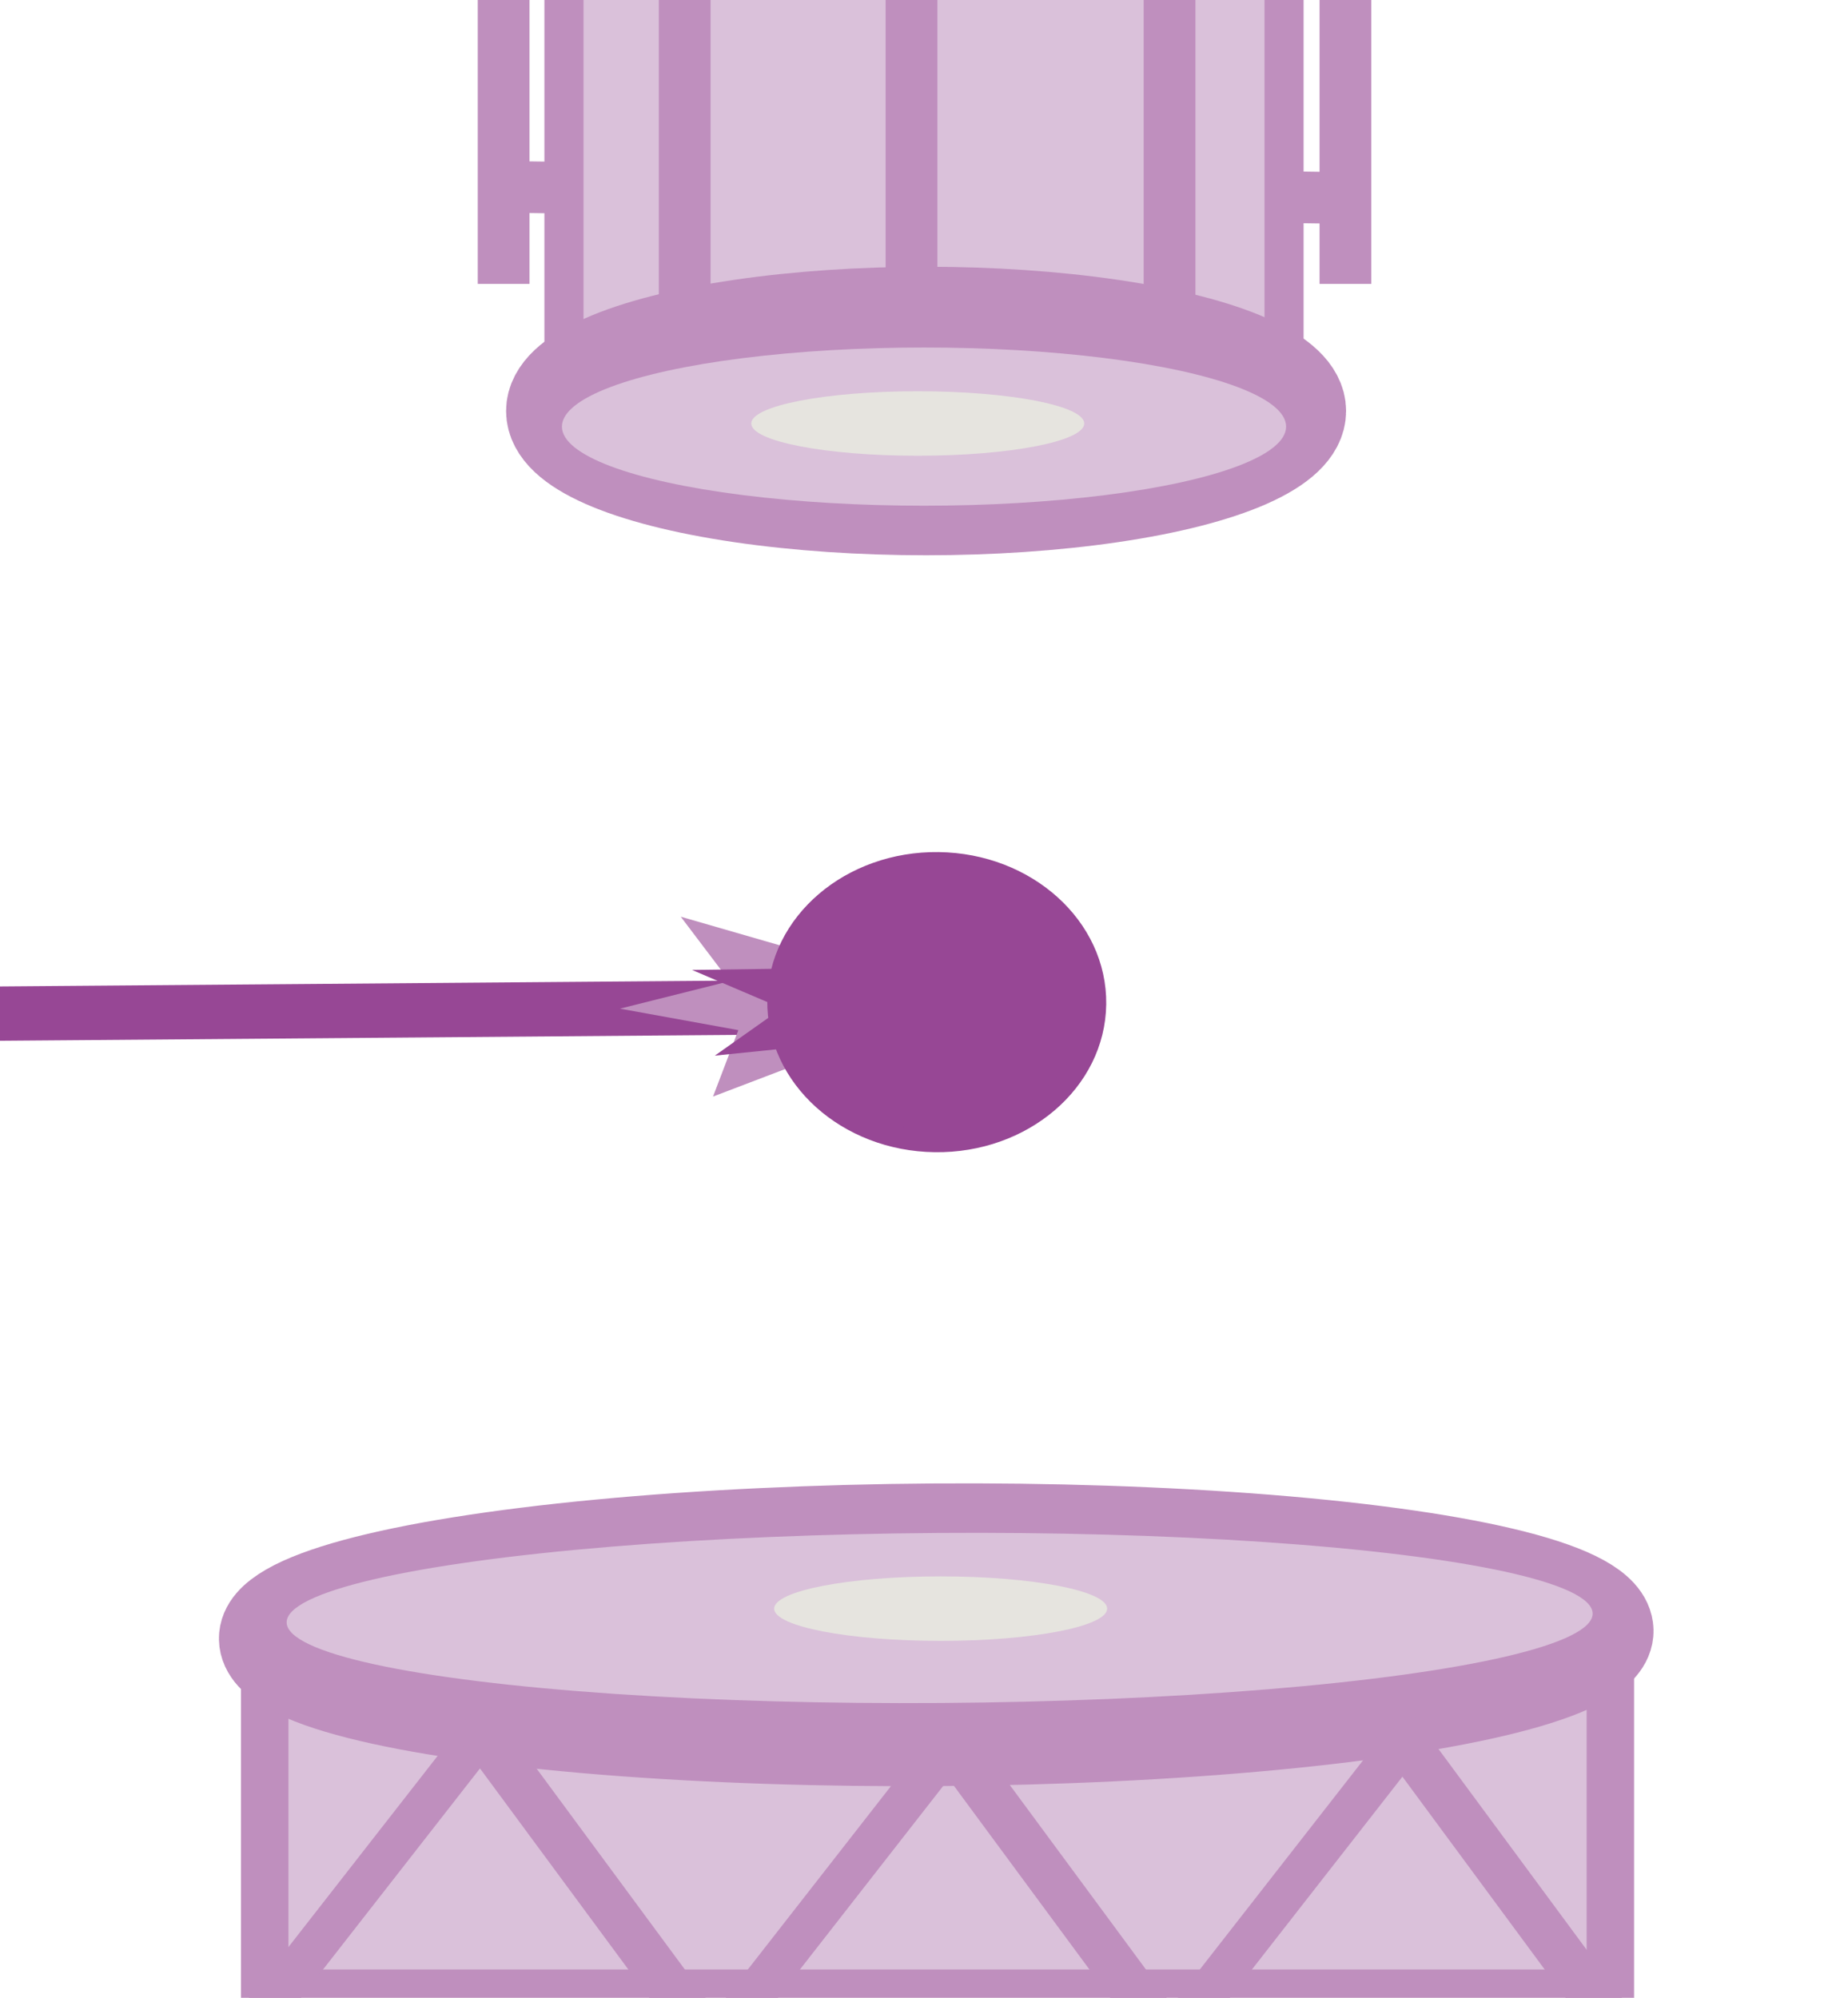 <?xml version="1.0" encoding="UTF-8" standalone="no"?>
<!-- Created with Inkscape (http://www.inkscape.org/) -->

<svg
   width="222"
   height="240"
   viewBox="0 0 58.737 63.5"
   version="1.1"
   id="svg1583"
   inkscape:export-filename="..\code\NSF code\refactored\media\drum-snare.svg"
   inkscape:export-xdpi="96"
   inkscape:export-ydpi="96"
   inkscape:version="1.2.2 (b0a8486, 2022-12-01)"
   sodipodi:docname="drum-neutral.svg"
   xmlns:inkscape="http://www.inkscape.org/namespaces/inkscape"
   xmlns:sodipodi="http://sodipodi.sourceforge.net/DTD/sodipodi-0.dtd"
   xmlns="http://www.w3.org/2000/svg"
   xmlns:svg="http://www.w3.org/2000/svg">
  <sodipodi:namedview
     id="namedview1585"
     pagecolor="#ffffff"
     bordercolor="#000000"
     borderopacity="0.25"
     inkscape:showpageshadow="2"
     inkscape:pageopacity="0.0"
     inkscape:pagecheckerboard="0"
     inkscape:deskcolor="#d1d1d1"
     inkscape:document-units="mm"
     showgrid="false"
     inkscape:zoom="0.9489413"
     inkscape:cx="274.51645"
     inkscape:cy="136.46787"
     inkscape:window-width="1470"
     inkscape:window-height="835"
     inkscape:window-x="0"
     inkscape:window-y="37"
     inkscape:window-maximized="0"
     inkscape:current-layer="layer1"
     showguides="true">
    <inkscape:grid
       type="xygrid"
       id="grid7707"
       originx="0"
       originy="0" />
  </sodipodi:namedview>
  <defs
     id="defs1580" />
  <g
     inkscape:label="Layer 1"
     inkscape:groupmode="layer"
     id="layer1">
    <rect
       style="fill:#dac1da;fill-opacity:1;stroke:#bf8fbe;stroke-width:1.243;stroke-dasharray:none;stroke-opacity:1"
       id="rect47022"
       width="22.887"
       height="14.817"
       x="17.925"
       y="-1.059" />
    <ellipse
       style="fill:#dac1da;fill-opacity:1;stroke:#bf8fbe;stroke-width:3.175;stroke-dasharray:none;stroke-opacity:1"
       id="path44518-3"
       cx="29.435"
       cy="13.064"
       rx="11.762"
       ry="2.998" />
    <rect
       style="fill:#dac1da;fill-opacity:1;stroke:#bf8fbe;stroke-width:1.508;stroke-dasharray:none;stroke-opacity:1"
       id="rect47018"
       width="42.77"
       height="11.483"
       x="8.414"
       y="51.872" />
    <ellipse
       style="fill:#dac1da;fill-opacity:1;stroke:none;stroke-width:0.265;stroke-opacity:1"
       id="path44518"
       cx="29.369"
       cy="13.56"
       rx="11.509"
       ry="2.514" />
    <ellipse
       style="fill:#dac1da;fill-opacity:1;stroke:#bf8fbe;stroke-width:3.175;stroke-dasharray:none;stroke-opacity:1"
       id="path44518-3-8"
       cx="-28.766"
       cy="-52.163"
       rx="21.211"
       ry="3.222"
       transform="matrix(-1,0.007,-0.019,-1,0,0)" />
    <ellipse
       style="fill:#dac1da;fill-opacity:1;stroke:none;stroke-width:0.368;stroke-opacity:1"
       id="path44518-8"
       cx="-28.885"
       cy="-51.63"
       rx="20.755"
       ry="2.702"
       transform="matrix(-1,0.007,-0.019,-1,0,0)" />
    <rect
       style="fill:#bf8fbe;fill-opacity:1;stroke:none;stroke-width:0.339;stroke-opacity:1"
       id="rect47182"
       width="1.645"
       height="10.376"
       x="15.185"
       y="-1.352" />
    <rect
       style="fill:#bf8fbe;fill-opacity:1;stroke:none;stroke-width:0.339;stroke-opacity:1"
       id="rect47182-9-8-3-3-1-8-4"
       width="1.645"
       height="10.376"
       x="41.941"
       y="-1.352" />
    <rect
       style="fill:#bf8fbe;fill-opacity:1;stroke:none;stroke-width:0.111;stroke-opacity:1"
       id="rect47182-9-8-3-3-1-8-4-07"
       width="1.643"
       height="1.117"
       x="4.874"
       y="-42.06"
       transform="matrix(0.013,1,-1,-0.014,0,0)" />
    <rect
       style="fill:#bf8fbe;fill-opacity:1;stroke:none;stroke-width:0.111;stroke-opacity:1"
       id="rect47182-9-8-3-3-1-8-4-07-6"
       width="1.643"
       height="1.117"
       x="4.894"
       y="-17.352"
       transform="matrix(0.013,1,-1,-0.014,0,0)" />
    <rect
       style="fill:#bf8fbe;fill-opacity:1;stroke:none;stroke-width:0.379;stroke-opacity:1"
       id="rect47182-9-8-3-3-1-8-4-0"
       width="1.645"
       height="12.956"
       x="20.94"
       y="-2.741" />
    <rect
       style="fill:#bf8fbe;fill-opacity:1;stroke:none;stroke-width:0.379;stroke-opacity:1"
       id="rect47182-9-8-3-3-1-8-4-0-3"
       width="1.645"
       height="12.956"
       x="28.149"
       y="-3.7" />
    <rect
       style="fill:#bf8fbe;fill-opacity:1;stroke:none;stroke-width:0.379;stroke-opacity:1"
       id="rect47182-9-8-3-3-1-8-4-0-3-7"
       width="1.645"
       height="12.956"
       x="36.351"
       y="-3.038" />
    <rect
       style="fill:#bf8fbe;fill-opacity:1;stroke:none;stroke-width:0.349;stroke-opacity:1"
       id="rect47182-9-8-3-3-1-8-4-8-5"
       width="1.306"
       height="13.79"
       x="45.306"
       y="32.987"
       transform="matrix(0.783,0.622,-0.615,0.788,0,0)" />
    <rect
       style="fill:#bf8fbe;fill-opacity:1;stroke:none;stroke-width:0.38;stroke-opacity:1"
       id="rect47182-9-8-3-3-1-8-4-8-6"
       width="1.451"
       height="14.712"
       x="-21.189"
       y="54.742"
       transform="matrix(0.856,-0.517,0.594,0.805,0,0)" />
    <rect
       style="fill:#bf8fbe;fill-opacity:1;stroke:none;stroke-width:0.349;stroke-opacity:1"
       id="rect47182-9-8-3-3-1-8-4-8-5-1"
       width="1.306"
       height="13.79"
       x="57.256"
       y="23.979"
       transform="matrix(0.783,0.622,-0.615,0.788,0,0)" />
    <rect
       style="fill:#bf8fbe;fill-opacity:1;stroke:none;stroke-width:0.38;stroke-opacity:1"
       id="rect47182-9-8-3-3-1-8-4-8-6-0"
       width="1.451"
       height="14.712"
       x="-9.346"
       y="62.766"
       transform="matrix(0.856,-0.517,0.594,0.805,0,0)" />
    <rect
       style="fill:#bf8fbe;fill-opacity:1;stroke:none;stroke-width:0.349;stroke-opacity:1"
       id="rect47182-9-8-3-3-1-8-4-8-5-1-8"
       width="1.306"
       height="13.79"
       x="68.582"
       y="14.957"
       transform="matrix(0.783,0.622,-0.615,0.788,0,0)" />
    <rect
       style="fill:#bf8fbe;fill-opacity:1;stroke:none;stroke-width:0.38;stroke-opacity:1"
       id="rect47182-9-8-3-3-1-8-4-8-6-0-6"
       width="1.451"
       height="14.712"
       x="2.347"
       y="70.198"
       transform="matrix(0.856,-0.517,0.594,0.805,0,0)" />
    <ellipse
       style="fill:#e6e4df;fill-opacity:1;stroke:none;stroke-width:1.243;stroke-dasharray:none;stroke-opacity:1"
       id="path56559"
       cx="29.17"
       cy="13.461"
       rx="5.292"
       ry="1.025" />
    <ellipse
       style="fill:#e6e4df;fill-opacity:1;stroke:none;stroke-width:1.243;stroke-dasharray:none;stroke-opacity:1"
       id="path56559-6"
       cx="29.898"
       cy="51.131"
       rx="5.292"
       ry="1.025" />
    <rect
       style="fill:#974795;fill-opacity:1;stroke:#974795;stroke-width:0.353;stroke-linejoin:round;stroke-dasharray:none;stroke-opacity:1"
       id="rect57471"
       width="26.182"
       height="1.381"
       x="-4.156"
       y="31.664"
       transform="matrix(1,-0.008,0.098,0.995,0,0)" />
    <path
       sodipodi:type="star"
       style="fill:#bf8fbe;fill-opacity:1;stroke:none;stroke-width:1.243;stroke-dasharray:none;stroke-opacity:1"
       id="path57417"
       inkscape:flatsided="false"
       sodipodi:sides="7"
       sodipodi:cx="7.9375"
       sodipodi:cy="15.08125"
       sodipodi:r1="8.5063648"
       sodipodi:r2="4.1734219"
       sodipodi:arg1="0.92885043"
       sodipodi:arg2="1.3776494"
       inkscape:rounded="0"
       inkscape:randomized="0"
       d="M 13.031,21.894 8.739,19.177 5.786,23.311 5.235,18.261 0.162,18.531 3.766,14.951 0.393,11.153 5.439,11.739 6.305,6.733 8.993,11.043 13.446,8.6 l -1.694,4.789 4.687,1.958 -4.801,1.662 z"
       inkscape:transform-center-x="0.46479585"
       inkscape:transform-center-y="-0.3007762"
       transform="matrix(0.729,0.156,-0.239,0.401,24.016,24.604)" />
    <path
       sodipodi:type="star"
       style="fill:#974795;fill-opacity:1;stroke:none;stroke-width:1.243;stroke-dasharray:none;stroke-opacity:1"
       id="path57417-2"
       inkscape:flatsided="false"
       sodipodi:sides="7"
       sodipodi:cx="7.9375"
       sodipodi:cy="15.08125"
       sodipodi:r1="8.5063648"
       sodipodi:r2="4.1734219"
       sodipodi:arg1="0.92885043"
       sodipodi:arg2="1.3776494"
       inkscape:rounded="0"
       inkscape:randomized="0"
       d="M 13.031,21.894 8.739,19.177 5.786,23.311 5.235,18.261 0.162,18.531 3.766,14.951 0.393,11.153 5.439,11.739 6.305,6.733 8.993,11.043 13.446,8.6 l -1.694,4.789 4.687,1.958 -4.801,1.662 z"
       inkscape:transform-center-x="-0.37710068"
       inkscape:transform-center-y="0.41069916"
       transform="matrix(-0.693,-0.112,0.2,-0.354,30.318,38.104)" />
    <ellipse
       style="fill:#974795;fill-opacity:1;stroke:#974795;stroke-width:0.702;stroke-dasharray:none;stroke-opacity:1"
       id="path57361"
       cx="30.181"
       cy="31.468"
       rx="5.036"
       ry="4.419"
       transform="rotate(0.737)" />
  </g>
</svg>

